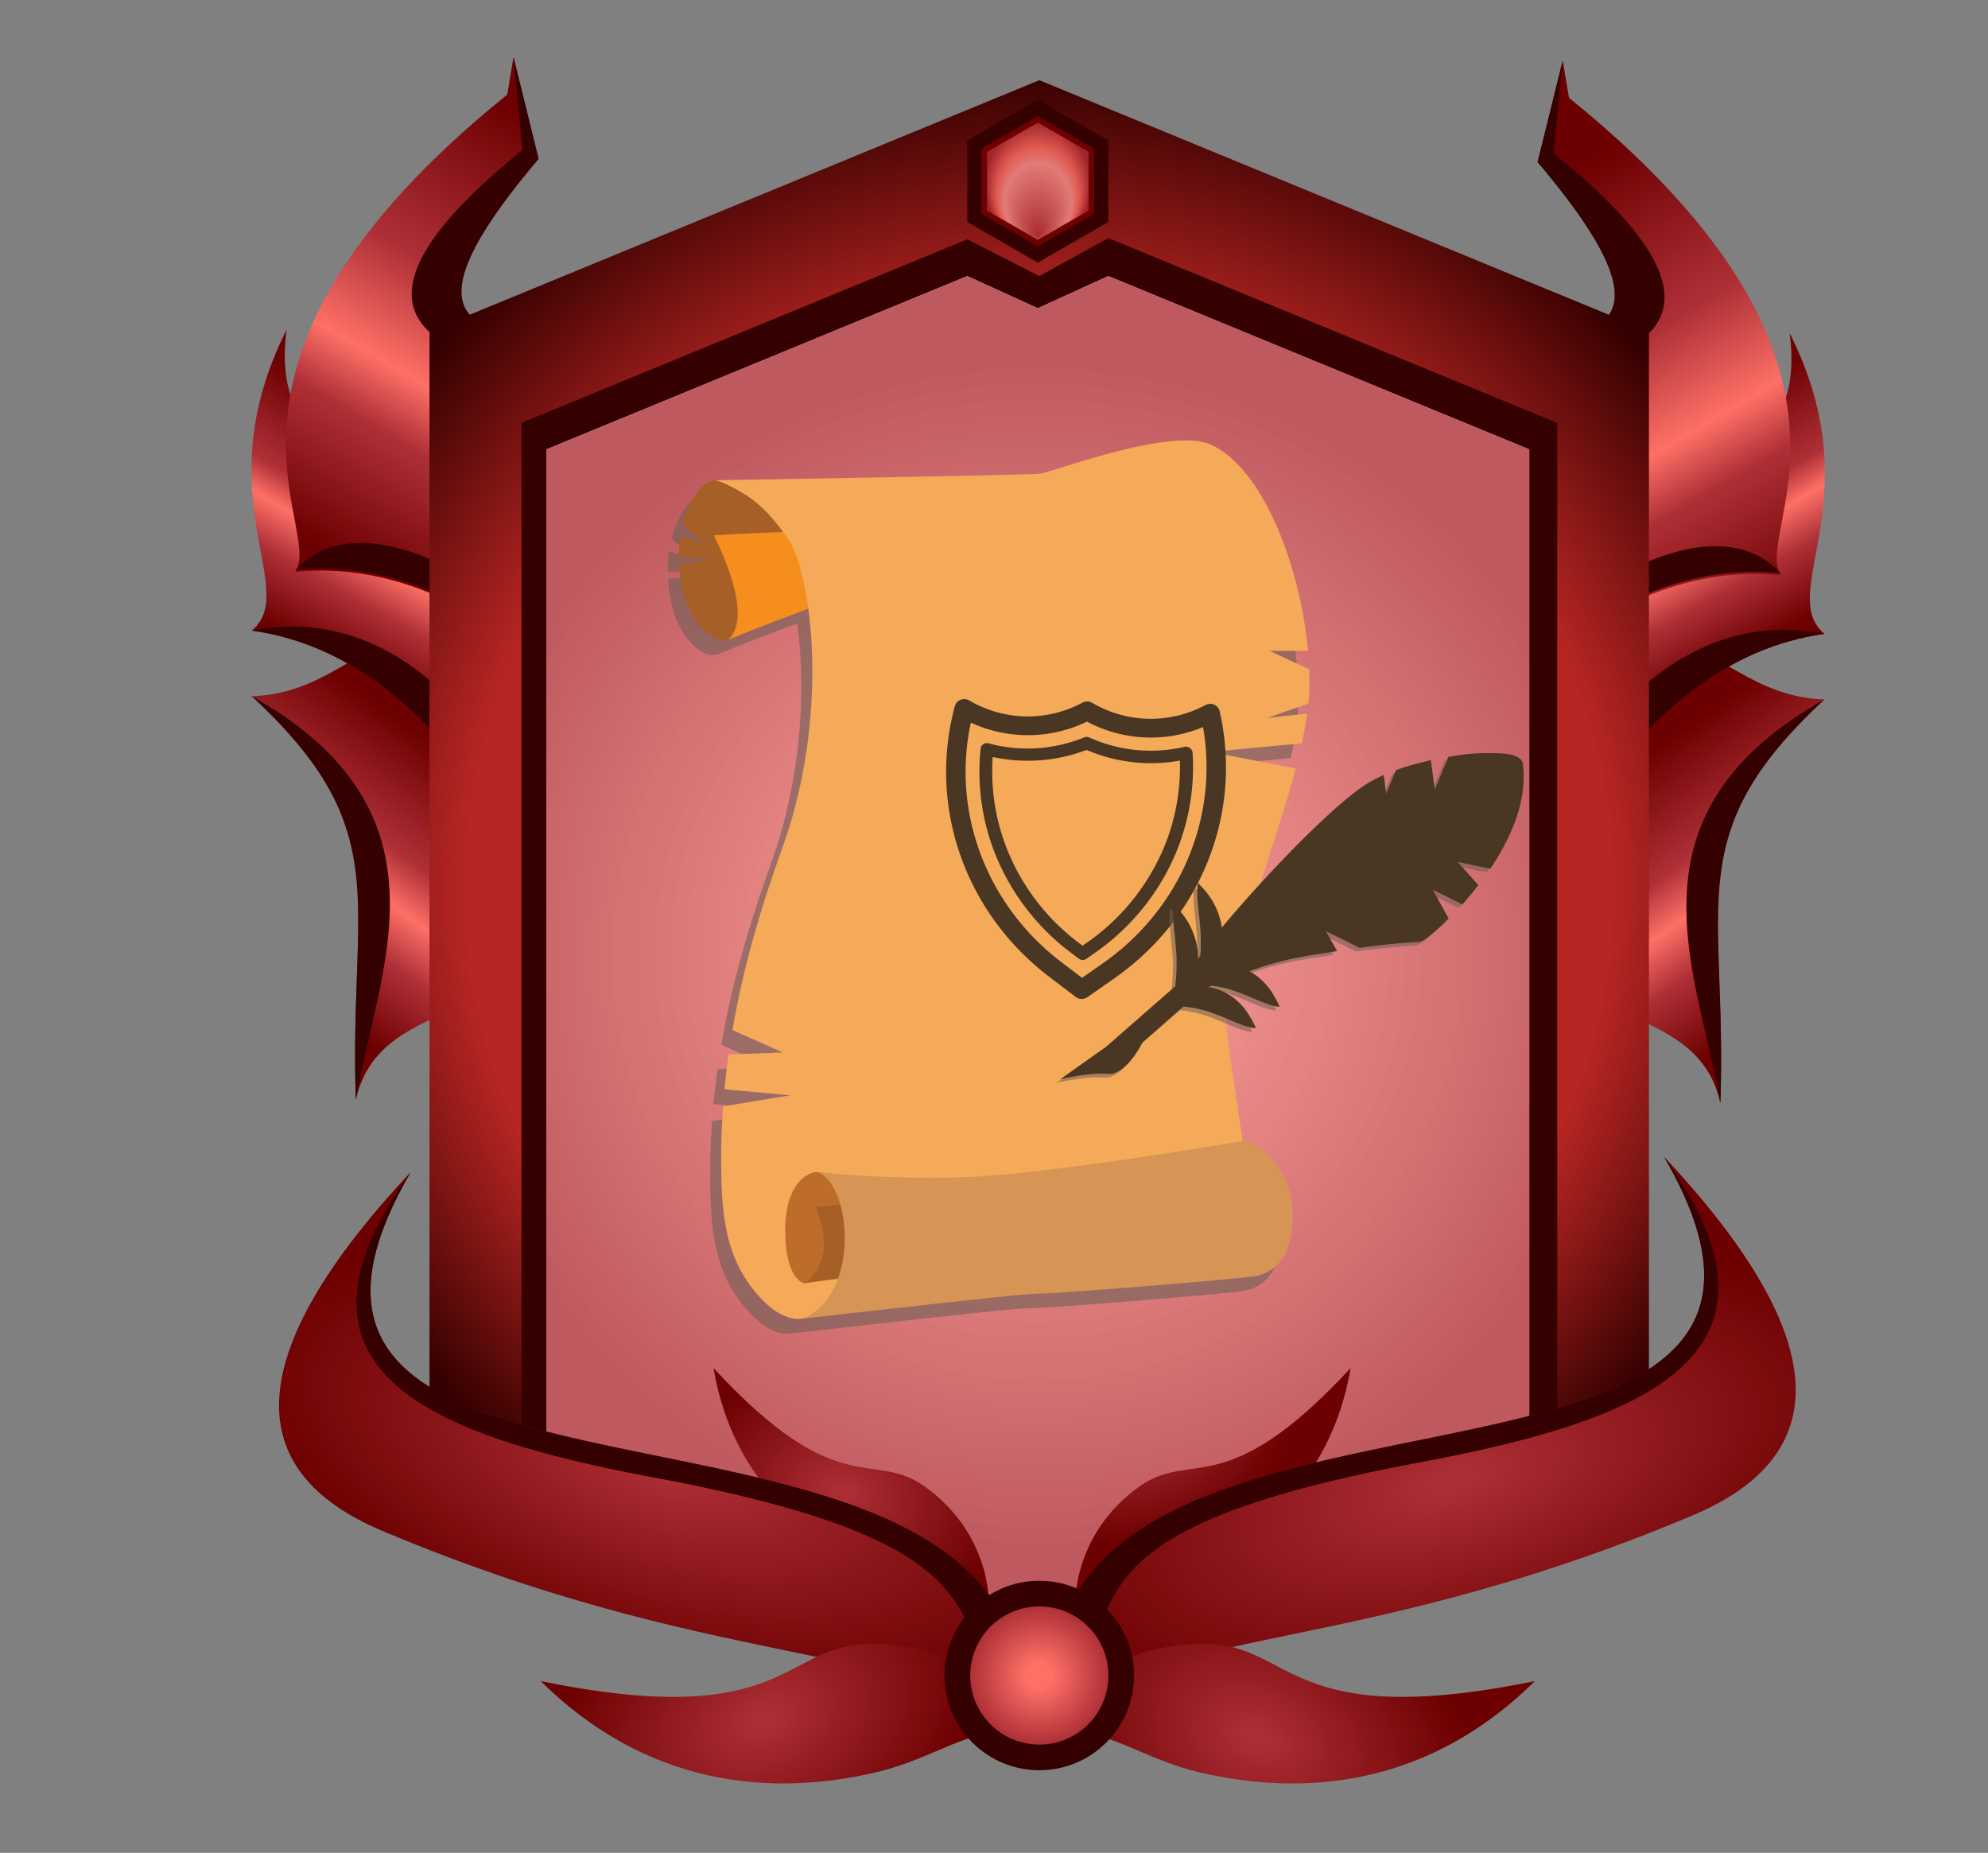 <svg xmlns="http://www.w3.org/2000/svg" xmlns:xlink="http://www.w3.org/1999/xlink" viewBox="0 0 539.75 503"><rect x="0" y="0" width="539.75" height="503" fill="#808080" stroke="none"/><defs><style>.cls-1{isolation:isolate;}.cls-2{fill:url(#linear-gradient);}.cls-3{fill:#350000;}.cls-4{fill:url(#linear-gradient-2);}.cls-5{fill:url(#linear-gradient-3);}.cls-6{fill:url(#linear-gradient-4);}.cls-7{fill:url(#linear-gradient-5);}.cls-8{fill:url(#linear-gradient-6);}.cls-9{fill:url(#radial-gradient);}.cls-10{fill:#fff;}.cls-11,.cls-13{opacity:0.8;}.cls-11{fill:url(#radial-gradient-2);}.cls-12{fill:#6d0000;}.cls-13{fill:url(#radial-gradient-3);}.cls-14{fill:url(#radial-gradient-4);}.cls-15{fill:url(#radial-gradient-5);}.cls-16{fill:url(#radial-gradient-6);}.cls-17{fill:url(#radial-gradient-7);}.cls-18{fill:url(#radial-gradient-8);}.cls-19{fill:url(#radial-gradient-9);}.cls-20{fill:url(#radial-gradient-10);}.cls-21{opacity:0.6;}.cls-21,.cls-29{mix-blend-mode:multiply;}.cls-22{fill:#6e5f56;}.cls-23{fill:#a66027;}.cls-24{fill:#f68e1e;}.cls-25{fill:#f5aa5a;}.cls-26{fill:#bd6d29;}.cls-27{fill:#d69554;}.cls-28{fill:#493623;}.cls-29{opacity:0.56;}</style><linearGradient id="linear-gradient" x1="-4733.07" y1="2752.97" x2="-4755.99" y2="2677.96" gradientTransform="matrix(-0.61, 0.79, 0.79, 0.61, -4588.09, 2341.48)" gradientUnits="userSpaceOnUse"><stop offset="0.02" stop-color="#6d0000"/><stop offset="0.29" stop-color="#ae3037"/><stop offset="0.46" stop-color="#fe7066"/><stop offset="0.62" stop-color="#ae3037"/><stop offset="1" stop-color="#6d0000"/></linearGradient><linearGradient id="linear-gradient-2" x1="-5398.39" y1="1095.77" x2="-5382.8" y2="1025.37" gradientTransform="matrix(-0.95, 0.3, 0.3, 0.95, -5009.69, 775.87)" gradientUnits="userSpaceOnUse"><stop offset="0.06" stop-color="#6d0000"/><stop offset="0.3" stop-color="#ae3037"/><stop offset="0.46" stop-color="#fe7066"/><stop offset="0.58" stop-color="#ae3037"/><stop offset="0.93" stop-color="#6d0000"/></linearGradient><linearGradient id="linear-gradient-3" x1="-5382.35" y1="446.76" x2="-5302.81" y2="285.31" gradientTransform="matrix(-1, 0.07, 0.07, 1, -4935.57, 132.58)" gradientUnits="userSpaceOnUse"><stop offset="0.17" stop-color="#6d0000"/><stop offset="0.37" stop-color="#ae3037"/><stop offset="0.46" stop-color="#fe7066"/><stop offset="0.62" stop-color="#ae3037"/><stop offset="0.89" stop-color="#6d0000"/></linearGradient><linearGradient id="linear-gradient-4" x1="-1650.77" y1="-1256.01" x2="-1673.69" y2="-1331.02" gradientTransform="matrix(0.61, 0.79, -0.79, 0.61, 94.88, 2341.48)" xlink:href="#linear-gradient"/><linearGradient id="linear-gradient-5" x1="-578.32" y1="-433.74" x2="-562.74" y2="-504.15" gradientTransform="translate(516.48 775.87) rotate(17.6)" xlink:href="#linear-gradient-2"/><linearGradient id="linear-gradient-6" x1="-338.54" y1="82.88" x2="-259" y2="-78.56" gradientTransform="translate(442.35 132.58) rotate(4.12)" xlink:href="#linear-gradient-3"/><radialGradient id="radial-gradient" cx="282.15" cy="234.33" fy="258.872" r="215.05" gradientUnits="userSpaceOnUse"><stop offset="0.72" stop-color="#b82623"/><stop offset="1" stop-color="#350000"/></radialGradient><radialGradient id="radial-gradient-2" cx="281.77" cy="259.37" r="160.96" gradientUnits="userSpaceOnUse"><stop offset="0" stop-color="#fe7066" stop-opacity="0.8"/><stop offset="1" stop-color="#ae3037"/></radialGradient><radialGradient id="radial-gradient-3" cx="281.77" cy="49.19" fy="61.988" r="15.22" gradientTransform="translate(0 -9.53) scale(1 1.19)" gradientUnits="userSpaceOnUse"><stop offset="0.01" stop-color="#ba393e"/><stop offset="0.6" stop-color="#ff9a94"/><stop offset="0.73" stop-color="#fe7066"/><stop offset="0.93" stop-color="#ae3037"/></radialGradient><radialGradient id="radial-gradient-4" cx="561.79" cy="-167.2" r="53.12" gradientTransform="matrix(0.8, 0.19, -0.13, 0.57, -242.26, 393.68)" gradientUnits="userSpaceOnUse"><stop offset="0" stop-color="#ae3037"/><stop offset="1" stop-color="#6d0000"/></radialGradient><radialGradient id="radial-gradient-5" cx="-5723.01" cy="1035.23" r="53.12" gradientTransform="matrix(-0.8, 0.19, 0.13, 0.57, -4405.09, 884.38)" xlink:href="#radial-gradient-4"/><radialGradient id="radial-gradient-6" cx="-896.57" cy="-59.35" r="75.39" gradientTransform="matrix(1.5, 0.44, -0.2, 0.67, 1514.81, 832.7)" xlink:href="#radial-gradient-4"/><radialGradient id="radial-gradient-7" cx="-4267.44" cy="1180.31" r="75.39" gradientTransform="matrix(-1.5, 0.44, 0.2, 0.67, -6242.93, 1488.62)" xlink:href="#radial-gradient-4"/><radialGradient id="radial-gradient-8" cx="768.68" cy="1510.64" r="72.79" gradientTransform="matrix(0.76, -0.32, 0.22, 0.54, -709.05, -103.2)" xlink:href="#radial-gradient-4"/><radialGradient id="radial-gradient-9" cx="-5230.89" cy="-556" r="72.79" gradientTransform="matrix(-0.76, -0.32, -0.22, 0.54, -3756.66, -902.11)" xlink:href="#radial-gradient-4"/><radialGradient id="radial-gradient-10" cx="282.18" cy="454.86" r="18.76" gradientUnits="userSpaceOnUse"><stop offset="0.19" stop-color="#fe7066"/><stop offset="1" stop-color="#ae3037"/></radialGradient></defs><g class="cls-1"><g id="Layer_1" data-name="Layer 1"><path class="cls-2" d="M495.35,189.87c-37.5-1.09-37.5-49.91-138.15,6.56,0,0,47.87-3,26.12,23.63,27.1,64.24,76.3,45.86,83.76,79.36C469,244.91,455.85,226.46,495.35,189.87Z"/><path class="cls-3" d="M495.35,189.87c-56.41,31.71-34,74.71-28.27,109.55C469,244.91,455.85,226.46,495.35,189.87Z"/><path class="cls-4" d="M495.35,172.07C482,161,508.56,135.51,485.9,90.43c7.21,54.19-66.69,33-99.74,42.42,53.86,11.06,30.93,90,32.81,101.81C420.38,243.51,442,179.53,495.35,172.07Z"/><path class="cls-3" d="M495.35,172.07c-50.61-9.83-78.26,50.81-76.38,62.59C420.38,243.51,442,179.53,495.35,172.07Z"/><path class="cls-5" d="M483.52,156.11c-8.09-12,33.18-56.29-57.53-129.54l-1.7-10.14L417.47,44c47.88,56.46,3.35,47-31,48.5,49.8,23.31,9.1,94.76,8.18,106.66C394,208.11,429.93,150.94,483.52,156.11Z"/><path class="cls-3" d="M483.43,155.53c-26-27.49-87.95,31.17-88.87,43.07C393.87,207.53,429.84,150.37,483.43,155.53Z"/><path class="cls-3" d="M376.55,110.91c-8.09-12,136,4,45.29-69.3l2.45-25.18L417.47,44c47.88,56.46,3.35,47-31,48.5C377.73,101.08,375,104.78,376.55,110.91Z"/><path class="cls-6" d="M68.36,189c37.49-1.09,37.49-49.91,138.14,6.56,0,0-47.86-3-26.12,23.63-27.09,64.24-76.29,45.86-83.76,79.36C94.71,244,107.85,225.57,68.36,189Z"/><path class="cls-3" d="M68.36,189c56.4,31.71,34,74.71,28.26,109.55C94.71,244,107.85,225.57,68.36,189Z"/><path class="cls-7" d="M68.36,171.18c13.4-11.1-13.21-36.56,9.44-81.64-7.21,54.19,66.69,33,99.75,42.42-53.86,11.06-30.94,90-32.81,101.82C143.33,242.62,121.67,178.65,68.36,171.18Z"/><path class="cls-3" d="M68.36,171.18c50.61-9.83,78.25,50.81,76.38,62.6C143.33,242.62,121.67,178.65,68.36,171.18Z"/><path class="cls-8" d="M80.18,155.22c8.1-12-33.17-56.29,57.54-129.54l1.7-10.14,6.81,27.59c-47.88,56.46-3.34,47,31,48.5-49.8,23.31-9.1,94.76-8.18,106.66C169.74,207.22,133.77,150.05,80.18,155.22Z"/><path class="cls-3" d="M80.28,154.65c26-27.5,87.94,31.17,88.86,43.06C169.83,206.64,133.87,149.48,80.28,154.65Z"/><path class="cls-3" d="M187.16,110c8.09-12-136,4-45.3-69.3l-2.44-25.18,6.81,27.59c-47.88,56.46-3.34,47,31,48.5C186,100.19,188.67,103.89,187.16,110Z"/><path id="border_shadow" data-name="border shadow" class="cls-9" d="M282.18,21.77,116.61,89.93v288.8l165.57,68.16,165.51-68.16V89.93ZM415.61,388.86,282.18,443.79,148.75,388.86V122L262.68,75.09l19.5,8.59L301,74.8,415.61,122Z"/><polygon id="border_shadow-2" data-name="border shadow" class="cls-3" points="422.8 114.81 422.8 396.05 282.18 453.94 141.57 396.05 141.57 114.81 262.62 64.97 282.18 74.95 300.91 64.63 422.8 114.81"/><polygon id="bgwhite" class="cls-10" points="415.2 122 415.2 388.86 281.77 443.8 148.34 388.86 148.34 122 262.62 74.95 281.77 83.68 300.91 74.95 415.2 122"/><polygon id="bg" class="cls-11" points="415.2 122 415.2 388.86 281.77 443.8 148.34 388.86 148.34 122 262.62 74.95 281.77 83.68 300.91 74.95 415.2 122"/><polygon class="cls-3" points="262.62 38.14 262.62 60.24 281.77 71.29 300.91 60.24 300.91 38.14 281.77 27.09 262.62 38.14"/><polygon class="cls-12" points="266.45 40.35 266.45 58.03 281.77 66.87 297.08 58.03 297.08 40.35 281.77 31.51 266.45 40.35"/><polygon class="cls-13" points="267.98 41.23 267.98 57.15 281.77 65.11 295.55 57.15 295.55 41.23 281.77 33.28 267.98 41.23"/><path class="cls-14" d="M236.69,424.68c11.79,5,19.44,3.11,31.8,11.42,0,0,1.07-19.25-17.34-32.49-14.29-10.28-23.33,4.7-57.44-32.22C199.25,404,221.41,418.24,236.69,424.68Z"/><path class="cls-15" d="M323.72,424.68c-11.79,5-19.43,3.11-31.8,11.42,0,0-1.07-19.25,17.34-32.49,14.29-10.28,23.33,4.7,57.44-32.22C361.16,404,339,418.24,323.72,424.68Z"/><path class="cls-16" d="M276.36,476C297.85,357.89,46,430.83,111.49,318.23c-46.8,50-45.76,81.32-7.75,97.34C201.94,457,255.35,443.79,276.36,476Z"/><path class="cls-3" d="M276.36,476C297.85,357.89,46,430.83,111.49,318.23c-39,54,5.12,71.54,66.62,83C283,420.84,255.35,443.79,276.36,476Z"/><path class="cls-17" d="M286.93,471.84c-21.48-118.13,230.34-45.2,164.87-157.79,46.81,50,45.77,81.32,7.76,97.34C361.35,452.77,308,439.61,286.93,471.84Z"/><path class="cls-3" d="M286.93,471.84c-21.48-118.13,230.34-45.2,164.87-157.79,39.05,54-5.11,71.53-66.61,83C280.33,416.65,308,439.61,286.93,471.84Z"/><path class="cls-18" d="M237.26,481.28c17.09-3.91,24.11-12.09,44.51-12.74,0,0-14.21-22.27-45.28-22.27-24.12,0-22.2,23.9-89.68,10.11C179.07,488.24,215.11,486.34,237.26,481.28Z"/><path class="cls-19" d="M326.27,481.28c-17.09-3.91-24.11-12.09-44.5-12.74,0,0,14.21-22.27,45.27-22.27,24.12,0,22.2,23.9,89.68,10.11C384.47,488.24,348.42,486.34,326.27,481.28Z"/><circle class="cls-3" cx="282.18" cy="454.86" r="25.72"/><circle class="cls-20" cx="282.18" cy="454.86" r="18.76"/></g><g id="Layer_2" data-name="Layer 2"><g class="cls-21"><path class="cls-22" d="M246.59,140.81l-55.38-6.44c-3.41.34-7.09,4.87-8.85,11.82l5.57,5.38-6.26-2a37.46,37.46,0,0,0-.36,5.52L190,156l-8.63,1.19a43.73,43.73,0,0,0,.82,6.3c2.09,10.07,8.36,14.11,10.74,14.35a5.82,5.82,0,0,0,1.74-.16s26.22-13.51,37-13.33,69.27,5.36,69.27,5.36l8.86-31.76Z"/><path class="cls-22" d="M312.25,150s-50.32.3-68.71-1.31-52.76.63-52.76.63,11.57,21.71,3.89,28.37c0,0,27.36-11.19,37-13.33s79,9.82,79,9.82Z"/><path class="cls-22" d="M279.59,132.57c-3.24.45-88.4,1.8-88.4,1.8a17.87,17.87,0,0,1,2.69.93c8.82,4.16,12.06,8.12,16.84,14.6,6.09,8.24,11.45,43.24.56,78.74-2.29,7.49-10.79,28.09-15.42,55l13.67,6.08-14.71.55c-.43,3.08-.81,6.23-1.12,9.44l17.92,1.64-18.3,3c-.34,4.69-.53,9.48-.51,14.37.05,12.17.52,23.86,7.44,33.65,7.86,11.13,14.18,9.63,14.18,9.63l125-15.5s-6.81-43.65-9.25-61.48c-1.92-14,11.82-46.81,18.6-72.4l-23.2-4.48,24.86-2.35c.63-2.84,1.13-5.54,1.47-8.07l-10.84,1.17L352.25,195c0-.46.09-.93.12-1.37.15-2.54.17-5.2.06-7.94l-10.73-5h10.42c-2.08-23.18-12.36-49.85-26.55-56.06C314.88,119.94,282.83,132.13,279.59,132.57Z"/><path class="cls-22" d="M210.19,339c-.31-12.1,4.81-16.4,8.42-16.84,0,0,24.39,3.26,46.5,1.88,1.62-.1,39,1.26,39,1.26l8.49,13.7-97.26,13.34S210.5,351.72,210.19,339Z"/><path class="cls-22" d="M218.41,331.67a26.1,26.1,0,0,1,2.26,10.82c-.19,4.4-2.94,8.81-5.35,9.87L312.58,339l-8.49-13.7S227.71,330.48,218.41,331.67Z"/><path class="cls-22" d="M271.86,322.64c-1.88.18-6.43.57-8.05.68-22.1,1.38-45.2-1.14-45.2-1.14,6.36,1.19,10.31,17.35,5.77,29.31-3.11,8.18-8.77,10.42-10.09,10.51,3.41-.22,58.44-6.74,64.84-6.82,6.59-.08,51.51-3.76,58-4.65s11.29-6,10.75-18a21.47,21.47,0,0,0-12.51-18.93S295.53,320.4,271.86,322.64Z"/></g><path class="cls-23" d="M249.59,136.81l-55.38-6.44c-3.41.34-7.09,4.87-8.85,11.82l5.57,5.38-6.26-2a37.46,37.46,0,0,0-.36,5.52L193,152l-8.63,1.19a43.73,43.73,0,0,0,.82,6.3c2.09,10.07,8.36,14.11,10.74,14.35a5.82,5.82,0,0,0,1.74-.16s26.22-13.51,37-13.33,69.27,5.36,69.27,5.36l8.86-31.76Z"/><path class="cls-24" d="M315.25,146s-50.32.3-68.71-1.31-52.76.63-52.76.63,11.57,21.71,3.89,28.37c0,0,27.36-11.19,37-13.33s79,9.82,79,9.82Z"/><path class="cls-25" d="M282.59,128.57c-3.24.45-88.4,1.8-88.4,1.8a17.87,17.87,0,0,1,2.69.93c8.82,4.16,12.06,8.12,16.84,14.6,6.09,8.24,11.45,43.24.56,78.74-2.29,7.49-10.79,28.09-15.42,55l13.67,6.08-14.71.55c-.43,3.08-.81,6.23-1.12,9.44l17.92,1.64-18.3,3c-.34,4.69-.53,9.48-.51,14.37.05,12.17.52,23.86,7.44,33.65,7.86,11.13,14.18,9.63,14.18,9.63l125-15.5s-6.81-43.65-9.25-61.48c-1.92-14,11.82-46.81,18.6-72.4l-23.2-4.48,24.86-2.35c.63-2.84,1.13-5.54,1.47-8.07l-10.84,1.17L355.25,191c0-.46.09-.93.12-1.37.15-2.54.17-5.2.06-7.94l-10.73-5h10.42c-2.08-23.18-12.36-49.85-26.55-56.06C317.88,115.94,285.83,128.13,282.59,128.57Z"/><path class="cls-26" d="M213.19,335c-.31-12.1,4.81-16.4,8.42-16.84,0,0,24.39,3.26,46.5,1.88,1.62-.1,39,1.26,39,1.26l8.49,13.7-97.26,13.34S213.5,347.72,213.19,335Z"/><path class="cls-23" d="M221.41,327.67a26.1,26.1,0,0,1,2.26,10.82c-.19,4.4-2.94,8.81-5.35,9.87L315.58,335l-8.49-13.7S230.71,326.48,221.41,327.67Z"/><path class="cls-27" d="M274.86,318.64c-1.88.18-6.43.57-8.05.68-22.1,1.38-45.2-1.14-45.2-1.14,6.36,1.19,10.31,17.35,5.77,29.31-3.11,8.18-8.77,10.42-10.09,10.51,3.41-.22,58.44-6.74,64.84-6.82,6.59-.08,51.51-3.76,58-4.65s11.29-6,10.75-18a21.47,21.47,0,0,0-12.51-18.93S298.53,316.4,274.86,318.64Z"/><path class="cls-28" d="M331.14,193.08a2.56,2.56,0,0,0-1.5-1.78,2.71,2.71,0,0,0-2.37.11,31.32,31.32,0,0,1-30.71-.6,2.75,2.75,0,0,0-2.68-.05,31.3,31.3,0,0,1-30.7-.59,2.74,2.74,0,0,0-2.37-.2,2.59,2.59,0,0,0-1.57,1.72C251.9,219,262,247.87,285.05,265.31l7,5.33a2.64,2.64,0,0,0,1.58.55,2.71,2.71,0,0,0,1.6-.48l7.24-5.06C326.19,249.11,337.43,220.63,331.14,193.08Zm-31.73,68.45-5.63,3.93-5.46-4.15c-20.47-15.5-30-40.78-24.73-65.14a36.83,36.83,0,0,0,31.54-.27,36.82,36.82,0,0,0,31.5,1.49C330.92,221.93,320.46,246.82,299.41,261.53Z"/><path class="cls-28" d="M323,203.05a1.78,1.78,0,0,0-1.45-.29,40.64,40.64,0,0,1-25.82-2.55,1.78,1.78,0,0,0-1.43,0,40.93,40.93,0,0,1-16,3,40.46,40.46,0,0,1-9.86-1.4A1.81,1.81,0,0,0,267,202a1.71,1.71,0,0,0-.76,1.23,60.41,60.41,0,0,0,4.29,29.42,62.66,62.66,0,0,0,20.11,25.9l2.22,1.69a1.85,1.85,0,0,0,1.06.36,1.82,1.82,0,0,0,1.07-.32l2.28-1.6a62.7,62.7,0,0,0,21.1-25.1,60.58,60.58,0,0,0,5.42-29.24A1.68,1.68,0,0,0,323,203.05Zm-7.92,29.11a59.31,59.31,0,0,1-19.95,23.73l-1.21.85-1.17-.89a59.31,59.31,0,0,1-19-24.49,57.33,57.33,0,0,1-4.23-25.85,45.34,45.34,0,0,0,8.69,1A44.59,44.59,0,0,0,295,203.59a44.38,44.38,0,0,0,25.35,2.9A57.4,57.4,0,0,1,315.11,232.16Z"/><g class="cls-29"><path class="cls-22" d="M309.19,284c.37-.15-.31.27,0,0l11.08-9.72.33,0,1,.12c.32.06.65.09,1,.16l.5.08.5.1c.67.12,1.34.29,2,.45s1.36.38,2,.61,1.36.46,2,.73,1.36.53,2,.82l2,.84c.65.27,1.28.53,1.88.76a20.06,20.06,0,0,0,3.12,1l.54.09a4.09,4.09,0,0,0,.41.05H340s-.05-.12-.16-.34l-.45-.89c-.2-.38-.43-.83-.72-1.34s-.63-1.06-1-1.64a19,19,0,0,0-1.41-1.8,17.56,17.56,0,0,0-1.85-1.79,15.33,15.33,0,0,0-2.28-1.58,15.68,15.68,0,0,0-2.64-1.17A14,14,0,0,0,327,269l1-.39.14,0,1,.15.5.08.5.1c.67.12,1.35.3,2,.46s1.35.38,2,.6,1.36.46,2,.73l2,.82,2,.84c.65.28,1.28.53,1.89.77a20.57,20.57,0,0,0,3.11,1,4.65,4.65,0,0,0,.55.1,3.32,3.32,0,0,0,.41,0l.35,0-.17-.34c-.1-.21-.25-.52-.45-.9s-.43-.83-.72-1.33-.63-1.06-1-1.64a16.9,16.9,0,0,0-1.42-1.8,16.48,16.48,0,0,0-1.84-1.79,15.62,15.62,0,0,0-2.28-1.58l-.4-.22c1.53-.53,3.19-1.09,5-1.68a91.87,91.87,0,0,1,13.81-2.95l3.24-.53,1.8-.31-3-5.39,9.08,4.48.32,0c9.7-1.33,15.66-1.56,15.91-1.57,1.44-.06,5.89-4.28,7.22-5.57l.77-.75L388,242.52l8.06,4,.58-.66c1-1.19,2.06-2.41,3-3.63l.74-.94L394.77,235l8.86,1.84.45-.69c6.6-10.05,9.43-19.37,8.4-27.69-.25-2.05-2.87-2.61-4.83-2.84a58.17,58.17,0,0,0-14.74.74l-.65.1-3.72,8.91-1.05-8-1.2.28a75.72,75.72,0,0,0-7.77,2.24l-.51.18-2.66,6.37-.67-5.06-1.39.67a33.69,33.69,0,0,0-3.41,1.88c-6.87,4.35-19,16.4-28,26.23-3.68,4-7.7,8.57-11.15,12.74,0-.43-.12-.86-.21-1.28a19.9,19.9,0,0,0-.82-2.86,18.89,18.89,0,0,0-1.11-2.43,16.79,16.79,0,0,0-1.22-2c-.4-.58-.81-1.09-1.17-1.52s-.7-.8-1-1.11l-.67-.7-.26-.26s0,.13-.07.38,0,.28-.06.46,0,.39-.05.61a27.72,27.72,0,0,0,.1,3.62c.06.71.12,1.46.21,2.23s.16,1.54.25,2.35.15,1.6.22,2.4.11,1.59.14,2.39,0,1.57,0,2.35,0,1.55-.1,2.31l0,.54c-.23.32-.44.64-.64.94,0-.27,0-.53,0-.8a20.24,20.24,0,0,0-.38-3.15,19.4,19.4,0,0,0-.82-2.85,19.82,19.82,0,0,0-1.11-2.44,20.44,20.44,0,0,0-1.22-2c-.4-.58-.81-1.08-1.17-1.52s-.7-.8-1-1.1-.51-.54-.67-.71l-.25-.25s0,.13-.07.38a4.14,4.14,0,0,0-.06.45c0,.18,0,.39,0,.62a27.36,27.36,0,0,0,.09,3.61c.06.72.13,1.47.21,2.24s.17,1.53.25,2.35.15,1.6.22,2.4.11,1.59.15,2.38,0,1.58,0,2.36,0,1.55-.09,2.31c0,.19,0,.38,0,.56s0,.38-.05.57c0,.37-.07.74-.1,1.11s-.07.61-.1.9l-18.79,16.44L286.85,294s7.81-1.92,12.9-1.47S309.19,284,309.19,284Z"/></g><path class="cls-28" d="M310.19,283c.37-.15-.31.27,0,0l11.08-9.72.33,0,1,.12c.32.06.65.09,1,.16l.5.08.5.1c.67.12,1.34.29,2,.45s1.36.38,2,.61,1.36.46,2,.73,1.36.53,2,.82l2,.84c.65.27,1.28.53,1.88.76a20.06,20.06,0,0,0,3.12,1l.54.09a4.09,4.09,0,0,0,.41.05H341s-.05-.12-.16-.34l-.45-.89c-.2-.38-.43-.83-.72-1.34s-.63-1.06-1-1.64a19,19,0,0,0-1.41-1.8,17.56,17.56,0,0,0-1.85-1.79,15.33,15.33,0,0,0-2.28-1.58,15.68,15.68,0,0,0-2.64-1.17A14,14,0,0,0,328,268l1-.39.14,0,1,.15.5.08.5.1c.67.12,1.35.3,2,.46s1.35.38,2,.6,1.36.46,2,.73l2,.82,2,.84c.65.28,1.28.53,1.89.77a20.57,20.57,0,0,0,3.11,1,4.65,4.65,0,0,0,.55.1,3.32,3.32,0,0,0,.41,0l.35,0-.17-.34c-.1-.21-.25-.52-.45-.9s-.43-.83-.72-1.33-.63-1.06-1-1.64a16.9,16.9,0,0,0-1.42-1.8,16.48,16.48,0,0,0-1.84-1.79,15.62,15.62,0,0,0-2.28-1.58l-.4-.22c1.53-.53,3.19-1.09,5-1.68a91.87,91.87,0,0,1,13.81-2.95l3.24-.53,1.8-.31-3-5.39,9.08,4.48.32,0c9.7-1.33,15.66-1.56,15.91-1.57,1.44-.06,5.89-4.28,7.22-5.57l.77-.75L389,241.52l8.06,4,.58-.66c1-1.19,2.06-2.41,3-3.63l.74-.94L395.77,234l8.86,1.84.45-.69c6.6-10.05,9.43-19.37,8.4-27.69-.25-2.05-2.87-2.61-4.83-2.84a58.17,58.17,0,0,0-14.74.74l-.65.1-3.72,8.91-1.05-8-1.2.28a75.72,75.72,0,0,0-7.77,2.24l-.51.18-2.66,6.37-.67-5.06-1.39.67a33.69,33.69,0,0,0-3.41,1.88c-6.87,4.35-19,16.4-28,26.23-3.68,4-7.7,8.57-11.15,12.74,0-.43-.12-.86-.21-1.28a19.9,19.9,0,0,0-.82-2.86,18.89,18.89,0,0,0-1.11-2.43,16.79,16.79,0,0,0-1.22-2c-.4-.58-.81-1.09-1.17-1.52s-.7-.8-1-1.11l-.67-.7-.26-.26s0,.13-.07.38,0,.28-.06.46,0,.39-.05.61a27.72,27.72,0,0,0,.1,3.62c.06.71.12,1.46.21,2.23s.16,1.54.25,2.35.15,1.6.22,2.4.11,1.59.14,2.39,0,1.57,0,2.35,0,1.55-.1,2.31l0,.54c-.23.32-.44.64-.64.94,0-.27,0-.53,0-.8a20.24,20.24,0,0,0-.38-3.15,19.4,19.4,0,0,0-.82-2.85,19.82,19.82,0,0,0-1.11-2.44,20.44,20.44,0,0,0-1.22-2c-.4-.58-.81-1.08-1.17-1.52s-.7-.8-1-1.1-.51-.54-.67-.71l-.25-.25s0,.13-.07.38a4.14,4.14,0,0,0-.06.45c0,.18,0,.39,0,.62a27.36,27.36,0,0,0,.09,3.61c.06.72.13,1.47.21,2.24s.17,1.53.25,2.35.15,1.6.22,2.4.11,1.59.15,2.38,0,1.58,0,2.36,0,1.55-.09,2.31c0,.19,0,.38,0,.56s0,.38-.05.57c0,.37-.07.74-.1,1.11s-.07.61-.1.9l-18.79,16.44L287.85,293s7.81-1.92,12.9-1.47S310.19,283,310.19,283Z"/></g></g></svg>